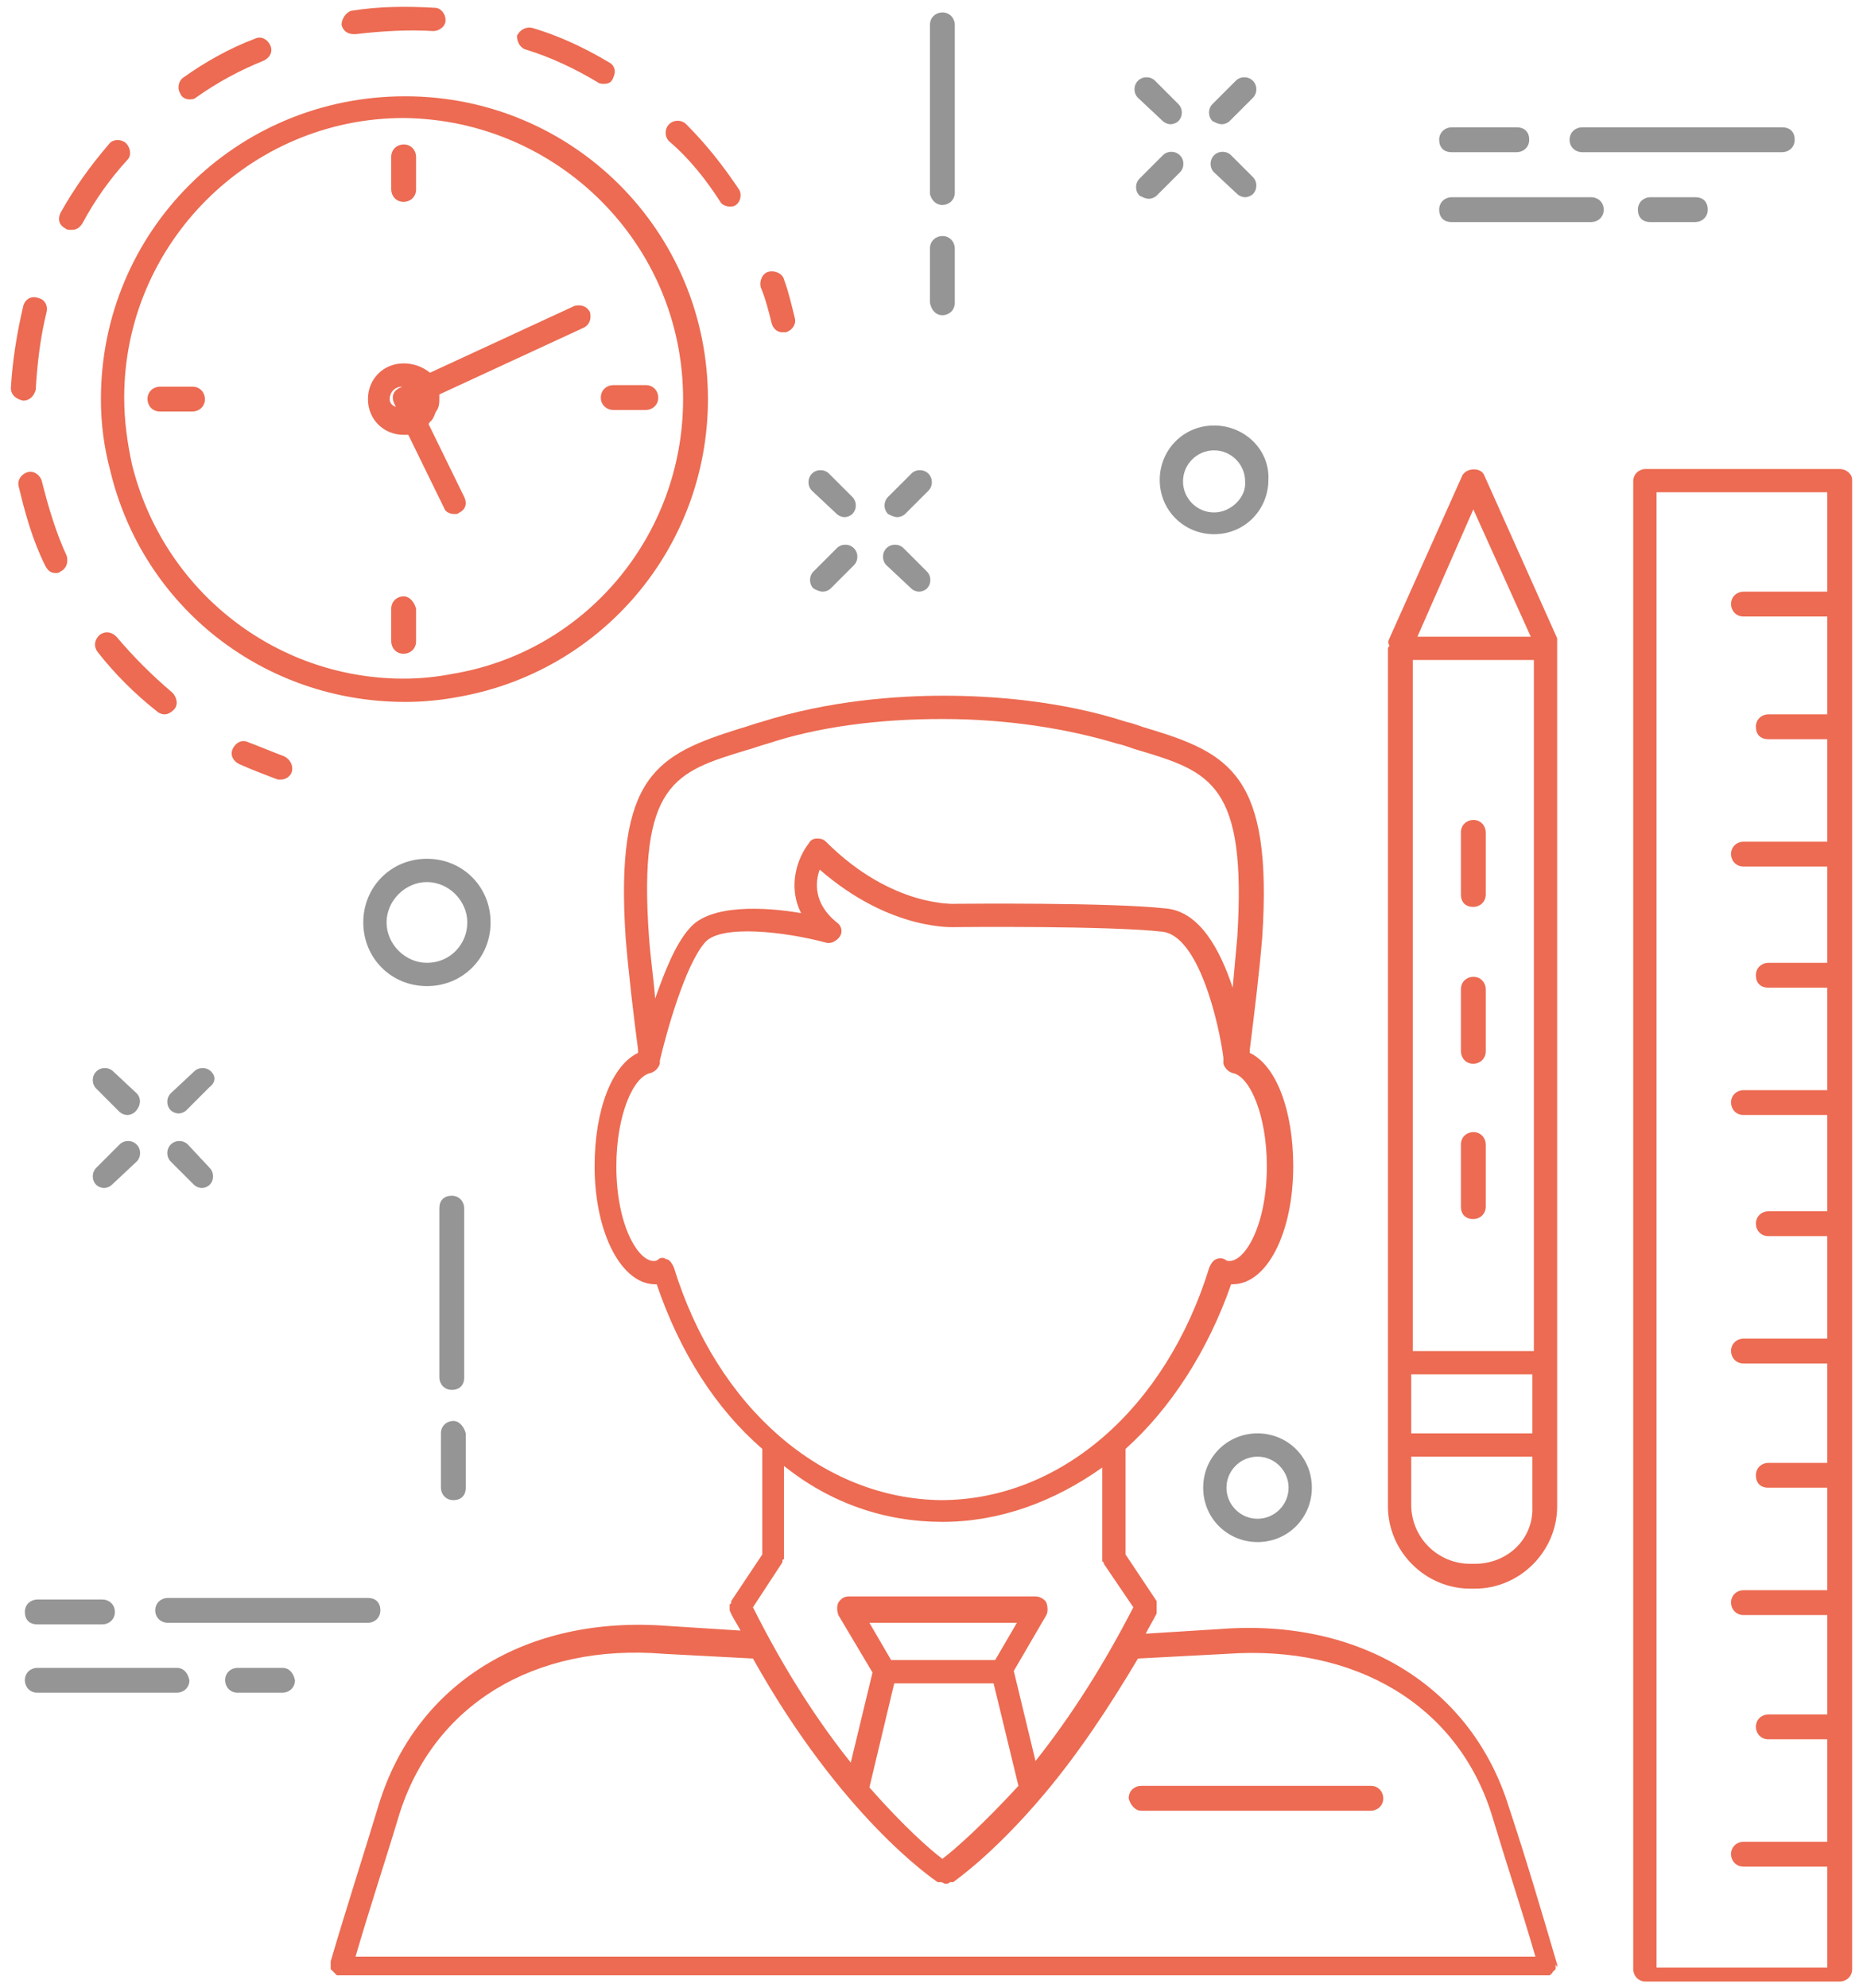 <?xml version="1.0" encoding="UTF-8" standalone="no"?>
<svg width="120px" height="128px" viewBox="0 0 120 128" version="1.1" xmlns="http://www.w3.org/2000/svg" xmlns:xlink="http://www.w3.org/1999/xlink">
    <!-- Generator: Sketch 42 (36781) - http://www.bohemiancoding.com/sketch -->
    <title>Group</title>
    <desc>Created with Sketch.</desc>
    <defs></defs>
    <g id="Symbols" stroke="none" stroke-width="1" fill="none" fill-rule="evenodd">
        <g id="Mystery-Shopper-Module" transform="translate(-250, -819)" fill-rule="nonzero">
            <g id="Group">
                <g transform="translate(250, 819)">
                    <path d="M118.5,30.2 L106,30.2 C105.6,30.2 105.2,30.5 105.2,31 L105.2,126.8 C105.2,127.2 105.5,127.6 106,127.6 L118.5,127.6 C118.9,127.6 119.3,127.3 119.3,126.8 L119.3,30.9 C119.3,30.5 118.9,30.2 118.5,30.2 Z M106.7,126 L106.7,31.7 L117.7,31.7 L117.7,38.1 L112.3,38.1 C111.9,38.1 111.5,38.4 111.5,38.9 C111.5,39.3 111.8,39.7 112.3,39.7 L117.7,39.7 L117.7,46 L113.9,46 C113.5,46 113.1,46.3 113.1,46.8 C113.1,47.3 113.4,47.6 113.9,47.6 L117.7,47.6 L117.7,54.2 L112.3,54.2 C111.9,54.2 111.5,54.5 111.5,55 C111.5,55.4 111.8,55.8 112.3,55.8 L117.7,55.8 L117.7,62 L113.9,62 C113.5,62 113.1,62.3 113.1,62.8 C113.1,63.3 113.4,63.6 113.9,63.6 L117.7,63.6 L117.7,70.2 L112.3,70.2 C111.9,70.2 111.5,70.5 111.5,71 C111.5,71.4 111.8,71.8 112.3,71.8 L117.7,71.8 L117.7,78 L113.9,78 C113.5,78 113.1,78.3 113.1,78.8 C113.1,79.2 113.4,79.6 113.9,79.6 L117.7,79.6 L117.7,86.2 L112.3,86.2 C111.9,86.2 111.5,86.5 111.5,87 C111.5,87.4 111.8,87.8 112.3,87.8 L117.7,87.8 L117.7,94.2 L113.9,94.2 C113.5,94.2 113.1,94.5 113.1,95 C113.1,95.5 113.4,95.8 113.9,95.8 L117.7,95.8 L117.7,102.4 L112.3,102.4 C111.9,102.4 111.5,102.7 111.5,103.2 C111.5,103.6 111.8,104 112.3,104 L117.7,104 L117.7,110.4 L113.9,110.4 C113.5,110.4 113.1,110.7 113.1,111.2 C113.1,111.6 113.4,112 113.9,112 L117.7,112 L117.7,118.6 L112.3,118.6 C111.9,118.6 111.5,118.9 111.5,119.4 C111.5,119.8 111.8,120.2 112.3,120.2 L117.7,120.2 L117.7,126.7 L106.7,126.7 L106.7,126 Z" id="Shape" fill="#EC6B52"></path>
                    <path d="M89.4,41.8 L89.4,97 C89.4,99.9 91.8,102.3 94.7,102.3 L95,102.3 C97.9,102.3 100.3,99.9 100.3,97 L100.3,93.1 L100.3,93.1 L100.3,93.1 L100.3,87.8 L100.3,87.8 L100.3,87.8 L100.3,41.8 L100.3,41.6 L100.3,41.1 L95.6,30.6 C95.4,30.1 94.5,30.1 94.2,30.6 L89.5,41.1 C89.4,41.3 89.4,41.4 89.5,41.6 C89.4,41.7 89.4,41.7 89.4,41.8 Z M90.9,88.5 L98.7,88.5 L98.7,92.3 L90.9,92.3 L90.9,88.5 Z M98.8,87 L91,87 L91,42.5 L98.8,42.5 L98.8,87 Z M95,100.7 L94.7,100.7 C92.6,100.7 90.9,99 90.9,96.9 L90.9,93.8 L98.7,93.8 L98.7,97 C98.8,99.1 97.1,100.7 95,100.7 Z M94.9,32.8 L98.6,41 L91.3,41 L94.9,32.8 Z" id="Shape" fill="#EC6B52"></path>
                    <path d="M94.9,78.5 C95.3,78.5 95.7,78.2 95.7,77.7 L95.7,73.7 C95.7,73.3 95.4,72.9 94.9,72.9 C94.5,72.9 94.1,73.2 94.1,73.7 L94.1,77.7 C94.1,78.2 94.4,78.5 94.9,78.5 Z" id="Shape" fill="#EC6B52"></path>
                    <path d="M94.9,68.5 C95.3,68.5 95.7,68.2 95.7,67.7 L95.7,63.7 C95.7,63.3 95.4,62.9 94.9,62.9 C94.5,62.9 94.1,63.2 94.1,63.7 L94.1,67.7 C94.1,68.1 94.4,68.5 94.9,68.5 Z" id="Shape" fill="#EC6B52"></path>
                    <path d="M94.9,58.4 C95.3,58.4 95.7,58.1 95.7,57.6 L95.7,53.6 C95.7,53.2 95.4,52.8 94.9,52.8 C94.5,52.8 94.1,53.1 94.1,53.6 L94.1,57.6 C94.1,58.1 94.4,58.4 94.9,58.4 Z" id="Shape" fill="#EC6B52"></path>
                    <path d="M17.9,50.2 L18.1,50.2 C18.4,50.2 18.7,50 18.8,49.7 C18.9,49.3 18.7,48.9 18.3,48.7 C17.5,48.4 16.8,48.1 16,47.8 C15.6,47.6 15.2,47.8 15,48.2 C14.8,48.6 15,49 15.4,49.2 C16.3,49.6 17.1,49.9 17.9,50.2 Z" id="Shape" fill="#EC6B52"></path>
                    <path d="M1.5,25.8 C1.9,25.8 2.2,25.5 2.3,25.1 C2.4,23.4 2.6,21.7 3,20.1 C3.1,19.7 2.9,19.3 2.5,19.2 C2,19 1.6,19.3 1.5,19.7 C1.1,21.4 0.8,23.2 0.7,25 C0.7,25.4 1,25.7 1.5,25.8 L1.5,25.8 Z" id="Shape" fill="#EC6B52"></path>
                    <path d="M12.2,6.4 C12.3,6.4 12.5,6.4 12.6,6.3 C14,5.3 15.5,4.5 17,3.9 C17.4,3.7 17.6,3.3 17.4,2.9 C17.2,2.5 16.8,2.3 16.4,2.5 C14.8,3.1 13.2,4 11.8,5 C11.5,5.2 11.4,5.7 11.6,6 C11.7,6.3 12,6.4 12.2,6.4 Z" id="Shape" fill="#EC6B52"></path>
                    <path d="M3.6,36.9 C3.7,36.9 3.8,36.9 3.9,36.8 C4.3,36.6 4.4,36.2 4.3,35.8 C3.6,34.3 3.1,32.6 2.7,31 C2.6,30.6 2.2,30.3 1.8,30.4 C1.4,30.5 1.1,30.9 1.2,31.3 C1.6,33 2.1,34.8 2.9,36.4 C3.1,36.8 3.3,36.9 3.6,36.9 Z" id="Shape" fill="#EC6B52"></path>
                    <path d="M4.2,14.7 C4.3,14.8 4.4,14.8 4.6,14.8 C4.9,14.8 5.1,14.7 5.3,14.4 C6.1,12.9 7.1,11.5 8.2,10.3 C8.5,10 8.4,9.5 8.1,9.2 C7.7,8.9 7.2,9 7,9.3 C5.8,10.7 4.8,12.1 3.9,13.7 C3.7,14.1 3.8,14.5 4.2,14.7 Z" id="Shape" fill="#EC6B52"></path>
                    <path d="M22.8,2.2 L22.9,2.2 C24.6,2 26.3,1.9 27.9,2 C28.3,2 28.7,1.7 28.7,1.3 C28.7,0.9 28.4,0.5 28,0.5 C26.2,0.4 24.4,0.4 22.6,0.7 C22.3,0.8 22,1.2 22,1.6 C22.1,2 22.4,2.2 22.8,2.2 Z" id="Shape" fill="#EC6B52"></path>
                    <path d="M33.9,3.2 C35.5,3.7 37,4.4 38.5,5.3 C38.6,5.4 38.8,5.4 38.9,5.4 C39.2,5.4 39.4,5.3 39.5,5 C39.7,4.6 39.6,4.2 39.2,4 C37.7,3.1 36,2.3 34.3,1.8 C33.9,1.7 33.5,1.9 33.3,2.3 C33.3,2.7 33.5,3.1 33.9,3.2 Z" id="Shape" fill="#EC6B52"></path>
                    <path d="M10.6,46 C10.8,46 11,45.9 11.2,45.7 C11.5,45.4 11.4,44.9 11.1,44.6 C9.8,43.5 8.6,42.3 7.5,41 C7.2,40.7 6.8,40.6 6.4,40.9 C6.1,41.2 6,41.6 6.3,42 C7.4,43.4 8.7,44.7 10.1,45.8 C10.2,45.9 10.4,46 10.6,46 Z" id="Shape" fill="#EC6B52"></path>
                    <path d="M46.4,13 C46.5,13.2 46.8,13.3 47,13.3 C47.1,13.3 47.3,13.3 47.4,13.2 C47.7,13 47.8,12.5 47.6,12.2 C46.6,10.7 45.5,9.3 44.2,8 C43.9,7.7 43.4,7.7 43.1,8 C42.8,8.3 42.8,8.8 43.1,9.1 C44.4,10.2 45.5,11.6 46.4,13 Z" id="Shape" fill="#EC6B52"></path>
                    <path d="M49.7,20.8 C49.8,21.2 50.1,21.4 50.4,21.4 L50.6,21.4 C51,21.3 51.3,20.9 51.2,20.5 C51,19.7 50.8,18.8 50.5,18 C50.4,17.6 49.9,17.4 49.5,17.5 C49.1,17.6 48.9,18.1 49,18.5 C49.3,19.2 49.5,20 49.7,20.8 Z" id="Shape" fill="#EC6B52"></path>
                    <path d="M73.5,116.6 L88.3,116.6 C88.7,116.6 89.1,116.3 89.1,115.8 C89.1,115.4 88.8,115 88.3,115 L73.5,115 C73.1,115 72.7,115.3 72.7,115.8 C72.8,116.2 73.1,116.6 73.5,116.6 Z" id="Shape" fill="#EC6B52"></path>
                    <path d="M100.3,126.6 L100.3,126.5 C99.3,123.1 98.3,119.7 97.2,116.4 C94.8,108.6 87.6,104.2 78.6,104.9 C77,105 75.4,105.1 73.8,105.2 C74,104.8 74.3,104.3 74.5,103.9 C74.5,103.9 74.5,103.9 74.5,103.8 L74.5,103.6 L74.5,103.5 L74.5,103.3 L74.5,103.2 L74.5,103.1 L72.5,100.1 L72.5,93.3 C75.4,90.7 77.8,87 79.3,82.7 L79.4,82.7 C81.6,82.7 83.3,79.4 83.3,75.1 C83.3,71.5 82.2,68.6 80.5,67.8 L80.5,67.6 C80.8,65.2 81.1,62.8 81.3,60.4 C82,49.9 79.2,48.5 73.9,46.9 C73.5,46.8 73.1,46.6 72.6,46.5 C68.3,45.1 63.8,44.8 60.8,44.8 C57.8,44.8 53.4,45.1 49,46.5 C48.6,46.6 48.1,46.8 47.7,46.9 C42.3,48.6 39.6,49.9 40.3,60.4 C40.5,62.8 40.8,65.3 41.1,67.6 L41.1,67.8 C39.4,68.6 38.3,71.5 38.3,75.1 C38.3,79.5 40.1,82.8 42.3,82.7 C43.8,87.1 46.1,90.7 49.1,93.3 L49.1,100.1 L47.1,103.1 L47.1,103.2 C47.1,103.2 47.1,103.3 47,103.3 L47,103.4 L47,103.5 L47,103.6 L47,103.7 C47.2,104.2 47.5,104.6 47.7,105 C46.1,104.9 44.5,104.8 43,104.7 C33.9,104 26.8,108.4 24.4,116.2 C23.4,119.5 22.3,122.9 21.3,126.3 L21.3,126.4 L21.3,126.5 L21.3,126.5 L21.3,126.7 L21.3,126.8 L21.4,126.9 L21.5,127 L21.6,127.1 L21.7,127.2 L21.7,127.2 L21.9,127.2 L21.9,127.2 L99.6,127.2 L99.6,127.2 L99.8,127.2 L99.8,127.2 C99.8,127.2 99.9,127.2 99.9,127.1 C99.9,127.1 100,127.1 100,127 L100.1,126.9 L100.2,126.8 L100.2,126.7 L100.2,126.5 L100.2,126.5 C100.3,126.7 100.3,126.7 100.3,126.6 Z M48.1,48.3 C48.5,48.2 49,48 49.4,47.9 C52.7,46.8 56.6,46.3 60.7,46.3 C64.8,46.3 68.7,46.9 72,47.9 C72.5,48 72.9,48.2 73.3,48.3 C78,49.7 80.3,50.5 79.7,60.3 C79.6,61.4 79.5,62.5 79.4,63.6 C78.6,61.2 77.3,58.7 75.1,58.5 C71.5,58.1 62,58.2 61.6,58.2 C61.6,58.2 57.5,58.5 53.2,54.2 C53,54 52.8,54 52.6,54 C52.4,54 52.2,54.1 52.1,54.3 C51.4,55.2 50.7,57 51.6,58.8 C49.3,58.4 45.7,58.2 44.4,59.8 C43.5,60.8 42.8,62.6 42.2,64.3 C42.1,63 41.9,61.7 41.8,60.3 C41.1,50.4 43.5,49.7 48.1,48.3 Z M43.4,81.6 C43.3,81.4 43.2,81.2 43,81.1 C42.9,81.1 42.8,81 42.7,81 C42.6,81 42.5,81 42.4,81.1 C42.3,81.2 42.2,81.2 42.1,81.2 C41.1,81.2 39.7,78.9 39.7,75.1 C39.7,71.8 40.8,69.3 41.9,69.1 C42.2,69 42.4,68.8 42.5,68.5 L42.5,68.3 C42.9,66.6 44.1,62.2 45.4,60.7 C46.4,59.5 50.6,60 53.2,60.7 C53.5,60.8 53.9,60.6 54.1,60.3 C54.3,60 54.2,59.6 53.9,59.4 C52.4,58.2 52.5,56.8 52.8,56 C57.4,60 61.5,59.7 61.6,59.7 C61.7,59.7 71.4,59.6 74.9,60 C77.2,60.3 78.5,65.8 78.8,68.1 L78.8,68.1 L78.8,68.2 L78.8,68.4 L78.8,68.4 L78.8,68.5 C78.9,68.8 79.1,69 79.4,69.1 C80.5,69.3 81.6,71.8 81.6,75.1 C81.6,78.9 80.2,81.2 79.2,81.2 C79.1,81.2 79,81.2 78.9,81.1 C78.7,81 78.5,81 78.3,81.1 C78.1,81.2 78,81.4 77.9,81.6 C75.1,90.7 68.3,96.6 60.6,96.6 C53,96.5 46.2,90.7 43.4,81.6 Z M60.7,98 C64.4,98 67.9,96.7 71,94.5 L71,100.3 C71,100.3 71,100.3 71,100.4 L71,100.5 C71,100.5 71,100.6 71.1,100.6 C71.1,100.6 71.1,100.6 71.1,100.7 L73,103.5 C71.1,107.2 69,110.5 66.7,113.4 L65.3,107.6 L67.4,104 C67.5,103.8 67.5,103.5 67.4,103.2 C67.3,103 67,102.8 66.7,102.8 L54.7,102.8 C54.4,102.8 54.2,102.9 54,103.2 C53.9,103.4 53.9,103.7 54,104 L56.2,107.7 L54.8,113.5 C52.8,111 50.6,107.7 48.5,103.5 L50.4,100.6 C50.4,100.6 50.4,100.6 50.4,100.5 C50.4,100.5 50.4,100.4 50.5,100.4 L50.5,100.3 C50.5,100.3 50.5,100.3 50.5,100.2 L50.5,94.4 C53.5,96.8 57,98 60.7,98 Z M60.7,119.7 C59.9,119.1 58.2,117.6 56,115.1 L57.6,108.4 L64,108.4 L65.6,115 C63.3,117.5 61.5,119.1 60.7,119.7 Z M64.1,106.9 L57.4,106.9 L56,104.5 L65.5,104.5 L64.1,106.9 Z M25.7,116.9 C27.9,109.8 34.4,105.8 42.8,106.5 C44.7,106.6 46.6,106.7 48.5,106.8 C54.2,117 60.1,121 60.4,121.2 L60.5,121.2 L60.6,121.2 C60.7,121.2 60.8,121.3 60.9,121.3 L60.9,121.3 L60.9,121.3 C61,121.3 61.1,121.3 61.2,121.2 L61.3,121.2 L61.4,121.2 C61.5,121.1 63.9,119.5 67.2,115.6 C69.4,113 71.4,110 73.3,106.8 C75.2,106.7 77.1,106.6 79,106.5 C87.3,105.9 93.9,109.8 96.1,116.9 C97,119.9 98,122.9 98.9,126 L22.9,126 C23.8,122.9 24.8,119.9 25.7,116.9 Z" id="Shape" fill="#EC6B52"></path>
                    <path d="M60.7,13.2 C61.1,13.2 61.5,12.9 61.5,12.4 L61.5,1.6 C61.5,1.2 61.2,0.8 60.7,0.8 C60.3,0.8 59.9,1.1 59.9,1.6 L59.9,12.5 C60,12.9 60.3,13.2 60.7,13.2 Z" id="Shape" fill="#959595"></path>
                    <path d="M60.7,20.3 C61.1,20.3 61.5,20 61.5,19.5 L61.5,16 C61.5,15.6 61.2,15.2 60.7,15.2 C60.3,15.2 59.9,15.5 59.9,16 L59.9,19.5 C60,20 60.3,20.3 60.7,20.3 Z" id="Shape" fill="#959595"></path>
                    <path d="M29.9,77.8 C29.9,77.4 29.6,77 29.1,77 C28.6,77 28.3,77.3 28.3,77.8 L28.3,88.7 C28.3,89.1 28.6,89.5 29.1,89.5 C29.6,89.5 29.9,89.2 29.9,88.7 L29.9,77.8 Z" id="Shape" fill="#959595"></path>
                    <path d="M29.2,91.5 C28.8,91.5 28.4,91.8 28.4,92.3 L28.4,95.8 C28.4,96.2 28.7,96.6 29.2,96.6 C29.7,96.6 30,96.3 30,95.8 L30,92.3 C29.9,91.9 29.6,91.5 29.2,91.5 Z" id="Shape" fill="#959595"></path>
                    <path d="M53.9,33.1 C54,33.2 54.2,33.3 54.4,33.3 C54.6,33.3 54.8,33.2 54.9,33.1 C55.2,32.8 55.2,32.3 54.9,32 L53.4,30.5 C53.1,30.2 52.6,30.2 52.3,30.5 C52,30.8 52,31.3 52.3,31.6 L53.9,33.1 Z" id="Shape" fill="#959595"></path>
                    <path d="M58.7,37.9 C58.8,38 59,38.1 59.2,38.1 C59.4,38.1 59.6,38 59.7,37.9 C60,37.6 60,37.1 59.7,36.8 L58.2,35.3 C57.9,35 57.4,35 57.1,35.3 C56.8,35.6 56.8,36.1 57.1,36.4 L58.7,37.9 Z" id="Shape" fill="#959595"></path>
                    <path d="M53,38.1 C53.2,38.1 53.4,38 53.5,37.9 L55,36.4 C55.3,36.1 55.3,35.6 55,35.3 C54.7,35 54.2,35 53.9,35.3 L52.4,36.8 C52.1,37.1 52.1,37.6 52.4,37.9 C52.6,38 52.8,38.1 53,38.1 Z" id="Shape" fill="#959595"></path>
                    <path d="M57.8,33.3 C58,33.3 58.2,33.2 58.3,33.1 L59.8,31.6 C60.1,31.3 60.1,30.8 59.8,30.5 C59.5,30.2 59,30.2 58.7,30.5 L57.2,32 C56.9,32.3 56.9,32.8 57.2,33.1 C57.4,33.2 57.6,33.3 57.8,33.3 Z" id="Shape" fill="#959595"></path>
                    <path d="M74.9,7.8 C75,7.9 75.2,8 75.4,8 C75.6,8 75.8,7.9 75.9,7.8 C76.2,7.5 76.2,7 75.9,6.7 L74.4,5.2 C74.1,4.9 73.6,4.9 73.3,5.2 C73,5.5 73,6 73.3,6.3 L74.9,7.8 Z" id="Shape" fill="#959595"></path>
                    <path d="M79.7,12.5 C79.8,12.6 80,12.7 80.2,12.7 C80.4,12.7 80.6,12.6 80.7,12.5 C81,12.2 81,11.7 80.7,11.4 L79.3,10 C79,9.7 78.5,9.7 78.2,10 C77.9,10.3 77.9,10.8 78.2,11.1 L79.7,12.5 Z" id="Shape" fill="#959595"></path>
                    <path d="M74,12.8 C74.2,12.8 74.4,12.7 74.5,12.6 L76,11.1 C76.3,10.8 76.3,10.3 76,10 C75.7,9.7 75.2,9.7 74.9,10 L73.4,11.5 C73.1,11.8 73.1,12.3 73.4,12.6 C73.6,12.7 73.8,12.8 74,12.8 Z" id="Shape" fill="#959595"></path>
                    <path d="M78.7,8 C78.9,8 79.1,7.9 79.2,7.8 L80.7,6.3 C81,6 81,5.5 80.7,5.2 C80.4,4.9 79.9,4.9 79.6,5.2 L78.1,6.7 C77.8,7 77.8,7.5 78.1,7.8 C78.3,7.9 78.5,8 78.7,8 Z" id="Shape" fill="#959595"></path>
                    <path d="M8.8,70.4 L7.3,69 C7,68.7 6.5,68.7 6.2,69 C5.9,69.3 5.9,69.8 6.2,70.1 L7.7,71.6 C7.8,71.7 8,71.8 8.2,71.8 C8.4,71.8 8.6,71.7 8.7,71.6 C9.1,71.2 9.1,70.7 8.8,70.4 Z" id="Shape" fill="#959595"></path>
                    <path d="M12.1,73.7 C11.8,73.4 11.3,73.4 11,73.7 C10.7,74 10.7,74.5 11,74.8 L12.5,76.3 C12.6,76.4 12.8,76.5 13,76.5 C13.2,76.5 13.4,76.4 13.5,76.3 C13.8,76 13.8,75.5 13.5,75.2 L12.1,73.7 Z" id="Shape" fill="#959595"></path>
                    <path d="M8.8,74.8 C9.1,74.5 9.1,74 8.8,73.7 C8.5,73.4 8,73.4 7.7,73.7 L6.2,75.2 C5.9,75.5 5.9,76 6.2,76.3 C6.3,76.4 6.5,76.5 6.7,76.5 C6.9,76.5 7.1,76.4 7.2,76.3 L8.8,74.8 Z" id="Shape" fill="#959595"></path>
                    <path d="M13.6,69 C13.3,68.7 12.8,68.7 12.5,69 L11,70.4 C10.7,70.7 10.7,71.2 11,71.5 C11.1,71.6 11.3,71.7 11.5,71.7 C11.7,71.7 11.9,71.6 12,71.5 L13.5,70 C13.9,69.7 13.9,69.3 13.6,69 Z" id="Shape" fill="#959595"></path>
                    <path d="M78.2,27.4 C76.2,27.4 74.7,29 74.7,30.9 C74.7,32.9 76.3,34.4 78.2,34.4 C80.2,34.4 81.7,32.8 81.7,30.9 C81.8,29 80.2,27.4 78.2,27.4 Z M78.2,33 C77.1,33 76.2,32.1 76.2,31 C76.2,29.9 77.1,29 78.2,29 C79.3,29 80.2,29.9 80.2,31 C80.3,32 79.3,33 78.2,33 Z" id="Shape" fill="#959595"></path>
                    <path d="M77.5,95.8 C77.5,97.8 79.1,99.3 81,99.3 C83,99.3 84.5,97.7 84.5,95.8 C84.5,93.8 82.9,92.3 81,92.3 C79.1,92.3 77.5,93.8 77.5,95.8 Z M83,95.8 C83,96.9 82.1,97.8 81,97.8 C79.9,97.8 79,96.9 79,95.8 C79,94.7 79.9,93.8 81,93.8 C82.1,93.8 83,94.7 83,95.8 Z" id="Shape" fill="#959595"></path>
                    <path d="M31.6,59.4 C31.6,57.1 29.8,55.3 27.5,55.3 C25.2,55.3 23.4,57.1 23.4,59.4 C23.4,61.7 25.2,63.5 27.5,63.5 C29.8,63.5 31.6,61.7 31.6,59.4 Z M27.5,62 C26.1,62 24.9,60.8 24.9,59.4 C24.9,58 26.1,56.8 27.5,56.8 C28.9,56.8 30.1,58 30.1,59.4 C30.1,60.8 29,62 27.5,62 Z" id="Shape" fill="#959595"></path>
                    <path d="M101.9,9.8 L114.8,9.8 C115.2,9.8 115.6,9.5 115.6,9 C115.6,8.5 115.3,8.2 114.8,8.2 L101.9,8.2 C101.5,8.2 101.1,8.5 101.1,9 C101.1,9.5 101.5,9.8 101.9,9.8 Z" id="Shape" fill="#959595"></path>
                    <path d="M93.5,9.8 L97.7,9.8 C98.1,9.8 98.5,9.5 98.5,9 C98.5,8.5 98.2,8.2 97.7,8.2 L93.5,8.2 C93.1,8.2 92.7,8.5 92.7,9 C92.7,9.5 93,9.8 93.5,9.8 Z" id="Shape" fill="#959595"></path>
                    <path d="M102.5,12.7 L93.5,12.7 C93.1,12.7 92.7,13 92.7,13.5 C92.7,14 93,14.3 93.5,14.3 L102.5,14.3 C102.9,14.3 103.3,14 103.3,13.5 C103.3,13 102.9,12.7 102.5,12.7 Z" id="Shape" fill="#959595"></path>
                    <path d="M106.3,12.7 C105.9,12.7 105.5,13 105.5,13.5 C105.5,14 105.8,14.3 106.3,14.3 L109.2,14.3 C109.6,14.3 110,14 110,13.5 C110,13 109.7,12.7 109.2,12.7 L106.3,12.7 Z" id="Shape" fill="#959595"></path>
                    <path d="M10.8,104.5 L23.7,104.5 C24.1,104.5 24.5,104.2 24.5,103.7 C24.5,103.2 24.2,102.9 23.7,102.9 L10.8,102.9 C10.4,102.9 10,103.2 10,103.7 C10,104.2 10.4,104.5 10.8,104.5 Z" id="Shape" fill="#959595"></path>
                    <path d="M2.4,103 C2,103 1.6,103.3 1.6,103.8 C1.6,104.3 1.9,104.6 2.4,104.6 L6.6,104.6 C7,104.6 7.4,104.3 7.4,103.8 C7.4,103.3 7,103 6.6,103 L2.4,103 Z" id="Shape" fill="#959595"></path>
                    <path d="M11.4,107.4 L2.4,107.4 C2,107.4 1.6,107.7 1.6,108.2 C1.6,108.6 1.9,109 2.4,109 L11.4,109 C11.8,109 12.2,108.7 12.2,108.2 C12.1,107.7 11.8,107.4 11.4,107.4 Z" id="Shape" fill="#959595"></path>
                    <path d="M18.2,107.4 L15.3,107.4 C14.9,107.4 14.5,107.7 14.5,108.2 C14.5,108.6 14.8,109 15.3,109 L18.2,109 C18.6,109 19,108.7 19,108.2 C18.9,107.7 18.6,107.4 18.2,107.4 Z" id="Shape" fill="#959595"></path>
                    <path d="M6.5,25.7 C6.5,27.3 6.7,28.8 7.1,30.3 C9.2,39.1 17,45.2 26.1,45.2 C27.2,45.2 28.3,45.1 29.4,44.9 C38.8,43.3 45.6,35.2 45.6,25.7 C45.6,14.9 36.9,6.2 26.1,6.2 C15.2,6.2 6.5,14.9 6.5,25.7 Z M44,25.7 C44,34.5 37.7,42 29.1,43.4 C28.1,43.6 27,43.7 26,43.7 C17.7,43.7 10.5,38 8.5,29.9 C8.2,28.5 8,27.1 8,25.6 C8,15.7 16.1,7.6 26,7.6 C35.9,7.7 44,15.7 44,25.7 Z" id="Shape" fill="#EC6B52"></path>
                    <path d="M26,23.4 C24.7,23.4 23.7,24.4 23.7,25.7 C23.7,27 24.7,28 26,28 L26.3,28 L28.6,32.7 C28.7,33 29,33.1 29.3,33.1 C29.4,33.1 29.5,33.1 29.6,33 C30,32.8 30.1,32.4 29.9,32 L27.6,27.3 C27.7,27.2 27.7,27.1 27.8,27.1 C27.8,27 27.9,27 27.9,26.9 C28,26.8 28,26.6 28.1,26.5 C28.1,26.4 28.2,26.4 28.2,26.3 C28.3,26.1 28.3,25.9 28.3,25.6 L28.3,25.4 L37.6,21.1 C38,20.9 38.1,20.5 38,20.1 C37.8,19.7 37.4,19.6 37,19.7 L27.7,24 C27.2,23.6 26.6,23.4 26,23.4 Z M25.1,25.7 C25.1,25.3 25.4,24.9 25.9,24.9 L25.7,25 L25.7,25 C25.3,25.2 25.2,25.6 25.4,26 L25.5,26.2 C25.2,26.1 25.1,25.9 25.1,25.7 Z" id="Shape" fill="#EC6B52"></path>
                    <path d="M25.2,10.1 L25.2,12.2 C25.2,12.6 25.5,13 26,13 C26.4,13 26.8,12.7 26.8,12.2 L26.8,10.1 C26.8,9.7 26.5,9.3 26,9.3 C25.6,9.3 25.2,9.6 25.2,10.1 Z" id="Shape" fill="#EC6B52"></path>
                    <path d="M12.4,24.9 L10.3,24.9 C9.9,24.9 9.5,25.2 9.5,25.7 C9.5,26.1 9.8,26.5 10.3,26.5 L12.4,26.5 C12.8,26.5 13.2,26.2 13.2,25.7 C13.2,25.3 12.9,24.9 12.4,24.9 Z" id="Shape" fill="#EC6B52"></path>
                    <path d="M26,38.4 C25.6,38.4 25.2,38.7 25.2,39.2 L25.2,41.3 C25.2,41.7 25.5,42.1 26,42.1 C26.4,42.1 26.8,41.8 26.8,41.3 L26.8,39.2 C26.7,38.8 26.4,38.4 26,38.4 Z" id="Shape" fill="#EC6B52"></path>
                    <path d="M39.5,26.4 L41.6,26.4 C42,26.4 42.4,26.1 42.4,25.6 C42.4,25.2 42.1,24.8 41.6,24.8 L39.5,24.8 C39.1,24.8 38.7,25.1 38.7,25.6 C38.7,26.1 39.1,26.4 39.5,26.4 Z" id="Shape" fill="#EC6B52"></path>
                </g>
            </g>
        </g>
    </g>
</svg>